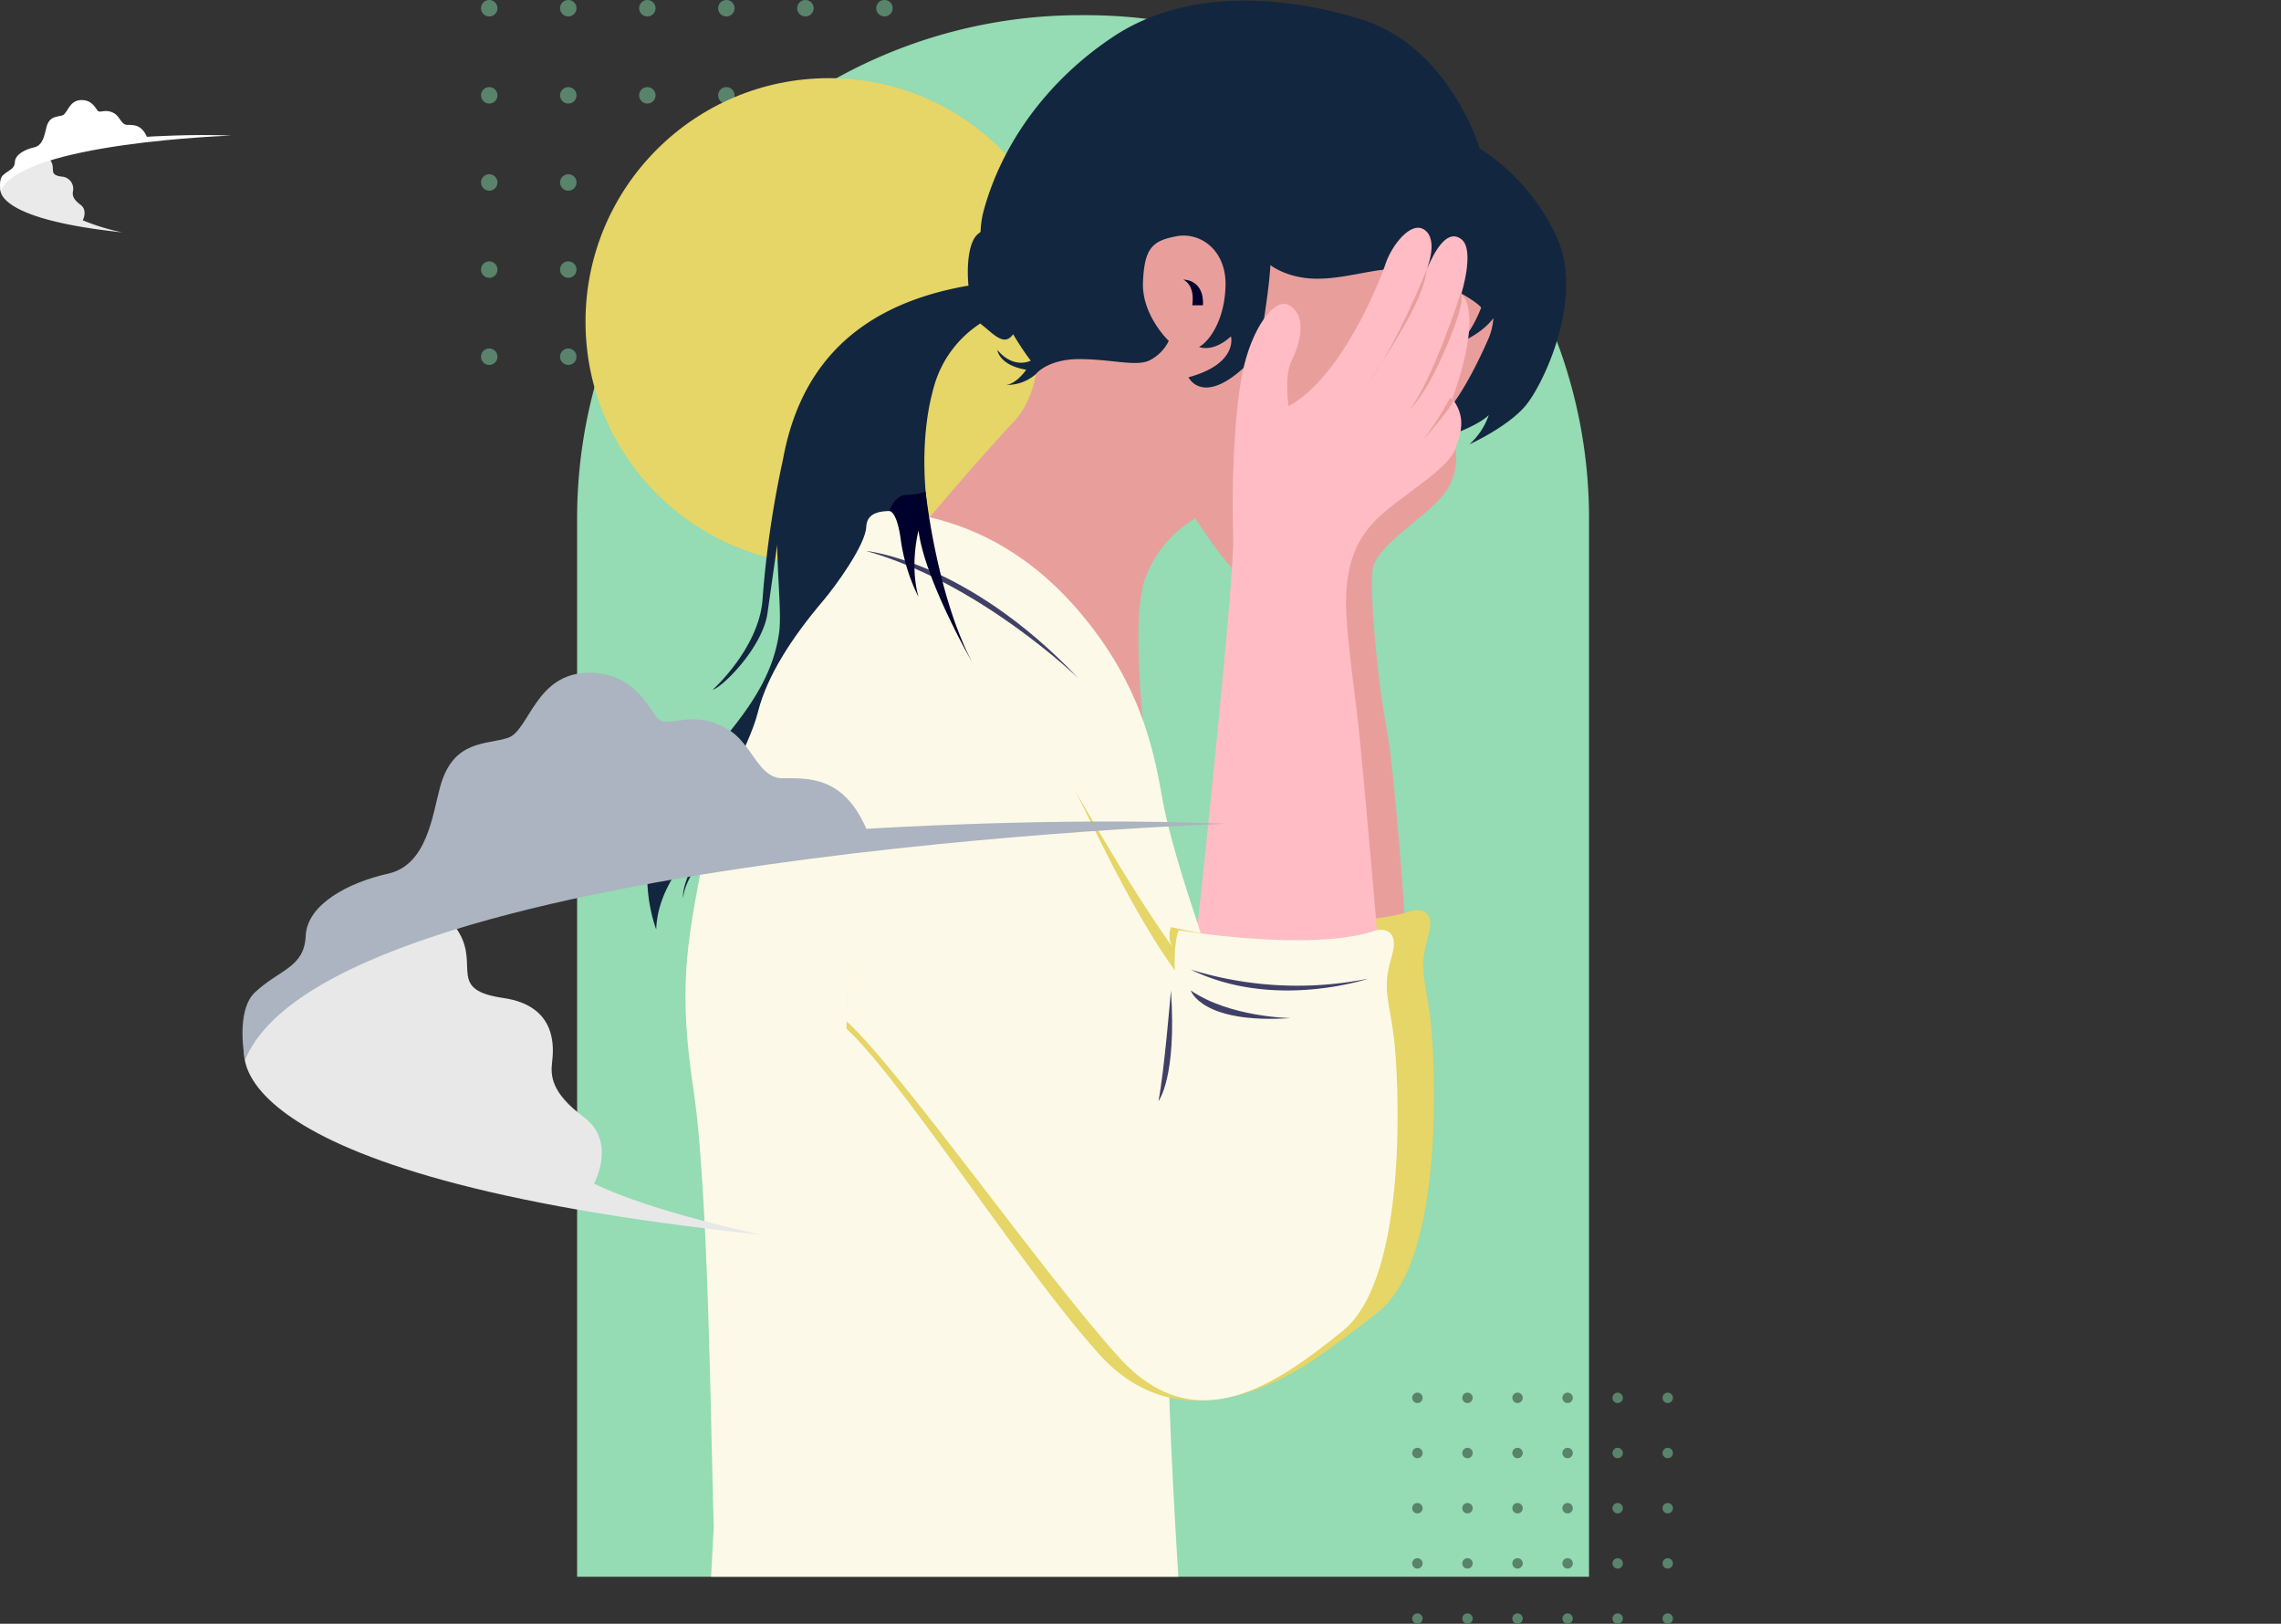 <svg xmlns="http://www.w3.org/2000/svg" xmlns:xlink="http://www.w3.org/1999/xlink" width="557.59" height="396.952" viewBox="0 0 557.59 396.952">
  <rect x="0" y="0" width="557.59" height="396.952" fill="#333333" stroke="none"/>
  <defs>
    <clipPath id="clip-path">
      <rect id="Rectángulo_400902" data-name="Rectángulo 400902" width="100.626" height="89.21" fill="#59836b"/>
    </clipPath>
    <clipPath id="clip-path-2">
      <rect id="Rectángulo_400902-2" data-name="Rectángulo 400902" width="63.738" height="56.507" fill="#59836b"/>
    </clipPath>
    <clipPath id="clip-path-3">
      <rect id="Rectángulo_401271" data-name="Rectángulo 401271" width="557.59" height="385.28" transform="translate(0 0)" fill="none"/>
    </clipPath>
  </defs>
  <g id="_20" data-name="20" transform="translate(-147.41 -521)">
    <path id="Rectángulo_400930" data-name="Rectángulo 400930" d="M123,0h1.362a123,123,0,0,1,123,123V381.735a0,0,0,0,1,0,0H0a0,0,0,0,1,0,0V123A123,123,0,0,1,123,0Z" transform="translate(288.486 524.71)" fill="#95dbb3"/>
    <g id="Grupo_1098804" data-name="Grupo 1098804" transform="translate(265 521)">
      <g id="Grupo_1098724" data-name="Grupo 1098724" transform="translate(0 0)">
        <g id="Grupo_1098723" data-name="Grupo 1098723" clip-path="url(#clip-path)">
          <path id="Trazado_872910" data-name="Trazado 872910" d="M4.017,2.009A2.009,2.009,0,1,1,2.009,0,2.009,2.009,0,0,1,4.017,2.009" fill="#59836b"/>
          <path id="Trazado_872911" data-name="Trazado 872911" d="M32.971,2.009A2.009,2.009,0,1,1,30.963,0a2.009,2.009,0,0,1,2.009,2.009" transform="translate(-9.632)" fill="#59836b"/>
          <path id="Trazado_872912" data-name="Trazado 872912" d="M61.924,2.009A2.009,2.009,0,1,1,59.916,0a2.009,2.009,0,0,1,2.009,2.009" transform="translate(-19.263)" fill="#59836b"/>
          <path id="Trazado_872913" data-name="Trazado 872913" d="M90.877,2.009A2.009,2.009,0,1,1,88.869,0a2.009,2.009,0,0,1,2.009,2.009" transform="translate(-28.895)" fill="#59836b"/>
          <path id="Trazado_872914" data-name="Trazado 872914" d="M119.831,2.009A2.009,2.009,0,1,1,117.822,0a2.009,2.009,0,0,1,2.009,2.009" transform="translate(-38.527)" fill="#59836b"/>
          <path id="Trazado_872915" data-name="Trazado 872915" d="M148.784,2.009A2.009,2.009,0,1,1,146.776,0a2.009,2.009,0,0,1,2.009,2.009" transform="translate(-48.158)" fill="#59836b"/>
          <path id="Trazado_872916" data-name="Trazado 872916" d="M4.017,33.924a2.009,2.009,0,1,1-2.009-2.009,2.009,2.009,0,0,1,2.009,2.009" transform="translate(0 -10.617)" fill="#59836b"/>
          <path id="Trazado_872917" data-name="Trazado 872917" d="M32.971,33.924a2.009,2.009,0,1,1-2.009-2.009,2.009,2.009,0,0,1,2.009,2.009" transform="translate(-9.632 -10.617)" fill="#59836b"/>
          <path id="Trazado_872918" data-name="Trazado 872918" d="M61.924,33.924a2.009,2.009,0,1,1-2.009-2.009,2.009,2.009,0,0,1,2.009,2.009" transform="translate(-19.263 -10.617)" fill="#59836b"/>
          <path id="Trazado_872919" data-name="Trazado 872919" d="M90.877,33.924a2.009,2.009,0,1,1-2.009-2.009,2.009,2.009,0,0,1,2.009,2.009" transform="translate(-28.895 -10.617)" fill="#59836b"/>
          <path id="Trazado_872920" data-name="Trazado 872920" d="M119.831,33.924a2.009,2.009,0,1,1-2.009-2.009,2.009,2.009,0,0,1,2.009,2.009" transform="translate(-38.527 -10.617)" fill="#59836b"/>
          <path id="Trazado_872921" data-name="Trazado 872921" d="M148.784,33.924a2.009,2.009,0,1,1-2.009-2.009,2.009,2.009,0,0,1,2.009,2.009" transform="translate(-48.158 -10.617)" fill="#59836b"/>
          <path id="Trazado_872922" data-name="Trazado 872922" d="M4.017,65.839A2.009,2.009,0,1,1,2.009,63.83a2.009,2.009,0,0,1,2.009,2.009" transform="translate(0 -21.234)" fill="#59836b"/>
          <path id="Trazado_872923" data-name="Trazado 872923" d="M32.971,65.839a2.009,2.009,0,1,1-2.009-2.009,2.009,2.009,0,0,1,2.009,2.009" transform="translate(-9.632 -21.234)" fill="#59836b"/>
          <path id="Trazado_872924" data-name="Trazado 872924" d="M61.924,65.839a2.009,2.009,0,1,1-2.009-2.009,2.009,2.009,0,0,1,2.009,2.009" transform="translate(-19.263 -21.234)" fill="#59836b"/>
          <path id="Trazado_872925" data-name="Trazado 872925" d="M90.877,65.839a2.009,2.009,0,1,1-2.009-2.009,2.009,2.009,0,0,1,2.009,2.009" transform="translate(-28.895 -21.234)" fill="#59836b"/>
          <path id="Trazado_872926" data-name="Trazado 872926" d="M119.831,65.839a2.009,2.009,0,1,1-2.009-2.009,2.009,2.009,0,0,1,2.009,2.009" transform="translate(-38.527 -21.234)" fill="#59836b"/>
          <path id="Trazado_872927" data-name="Trazado 872927" d="M148.784,65.839a2.009,2.009,0,1,1-2.009-2.009,2.009,2.009,0,0,1,2.009,2.009" transform="translate(-48.158 -21.234)" fill="#59836b"/>
          <path id="Trazado_872928" data-name="Trazado 872928" d="M4.017,97.754a2.009,2.009,0,1,1-2.009-2.009,2.009,2.009,0,0,1,2.009,2.009" transform="translate(0 -31.851)" fill="#59836b"/>
          <path id="Trazado_872929" data-name="Trazado 872929" d="M32.971,97.754a2.009,2.009,0,1,1-2.009-2.009,2.009,2.009,0,0,1,2.009,2.009" transform="translate(-9.632 -31.851)" fill="#59836b"/>
          <path id="Trazado_872930" data-name="Trazado 872930" d="M61.924,97.754a2.009,2.009,0,1,1-2.009-2.009,2.009,2.009,0,0,1,2.009,2.009" transform="translate(-19.263 -31.851)" fill="#59836b"/>
          <path id="Trazado_872931" data-name="Trazado 872931" d="M90.877,97.754a2.009,2.009,0,1,1-2.009-2.009,2.009,2.009,0,0,1,2.009,2.009" transform="translate(-28.895 -31.851)" fill="#59836b"/>
          <path id="Trazado_872932" data-name="Trazado 872932" d="M119.831,97.754a2.009,2.009,0,1,1-2.009-2.009,2.009,2.009,0,0,1,2.009,2.009" transform="translate(-38.527 -31.851)" fill="#59836b"/>
          <path id="Trazado_872933" data-name="Trazado 872933" d="M148.784,97.754a2.009,2.009,0,1,1-2.009-2.009,2.009,2.009,0,0,1,2.009,2.009" transform="translate(-48.158 -31.851)" fill="#59836b"/>
          <path id="Trazado_872934" data-name="Trazado 872934" d="M4.017,129.669a2.009,2.009,0,1,1-2.009-2.009,2.009,2.009,0,0,1,2.009,2.009" transform="translate(0 -42.468)" fill="#59836b"/>
          <path id="Trazado_872935" data-name="Trazado 872935" d="M32.971,129.669a2.009,2.009,0,1,1-2.009-2.009,2.009,2.009,0,0,1,2.009,2.009" transform="translate(-9.632 -42.468)" fill="#59836b"/>
          <path id="Trazado_872936" data-name="Trazado 872936" d="M61.924,129.669a2.009,2.009,0,1,1-2.009-2.009,2.009,2.009,0,0,1,2.009,2.009" transform="translate(-19.263 -42.468)" fill="#59836b"/>
          <path id="Trazado_872937" data-name="Trazado 872937" d="M90.877,129.669a2.009,2.009,0,1,1-2.009-2.009,2.009,2.009,0,0,1,2.009,2.009" transform="translate(-28.895 -42.468)" fill="#59836b"/>
          <path id="Trazado_872938" data-name="Trazado 872938" d="M119.831,129.669a2.009,2.009,0,1,1-2.009-2.009,2.009,2.009,0,0,1,2.009,2.009" transform="translate(-38.527 -42.468)" fill="#59836b"/>
          <path id="Trazado_872939" data-name="Trazado 872939" d="M148.784,129.669a2.009,2.009,0,1,1-2.009-2.009,2.009,2.009,0,0,1,2.009,2.009" transform="translate(-48.158 -42.468)" fill="#59836b"/>
        </g>
      </g>
    </g>
    <circle id="Elipse_11458" data-name="Elipse 11458" cx="59.531" cy="59.531" r="59.531" transform="translate(290.539 540.106)" fill="#e6d567"/>
    <g id="Grupo_1098806" data-name="Grupo 1098806" transform="translate(492.622 861.445)">
      <g id="Grupo_1098724-2" data-name="Grupo 1098724" transform="translate(0 0)">
        <g id="Grupo_1098723-2" data-name="Grupo 1098723" clip-path="url(#clip-path-2)">
          <path id="Trazado_872910-2" data-name="Trazado 872910" d="M2.545,1.272A1.272,1.272,0,1,1,1.272,0,1.272,1.272,0,0,1,2.545,1.272" fill="#59836b"/>
          <path id="Trazado_872911-2" data-name="Trazado 872911" d="M31.5,1.272A1.272,1.272,0,1,1,30.226,0,1.272,1.272,0,0,1,31.5,1.272" transform="translate(-16.715)" fill="#59836b"/>
          <path id="Trazado_872912-2" data-name="Trazado 872912" d="M60.452,1.272A1.272,1.272,0,1,1,59.179,0a1.272,1.272,0,0,1,1.272,1.272" transform="translate(-33.43)" fill="#59836b"/>
          <path id="Trazado_872913-2" data-name="Trazado 872913" d="M89.4,1.272A1.272,1.272,0,1,1,88.132,0,1.272,1.272,0,0,1,89.4,1.272" transform="translate(-50.144)" fill="#59836b"/>
          <path id="Trazado_872914-2" data-name="Trazado 872914" d="M118.358,1.272A1.273,1.273,0,1,1,117.086,0a1.273,1.273,0,0,1,1.272,1.272" transform="translate(-66.859)" fill="#59836b"/>
          <path id="Trazado_872915-2" data-name="Trazado 872915" d="M147.312,1.272A1.272,1.272,0,1,1,146.039,0a1.272,1.272,0,0,1,1.272,1.272" transform="translate(-83.574)" fill="#59836b"/>
          <path id="Trazado_872916-2" data-name="Trazado 872916" d="M2.545,33.187a1.272,1.272,0,1,1-1.272-1.272,1.273,1.273,0,0,1,1.272,1.272" transform="translate(0 -18.425)" fill="#59836b"/>
          <path id="Trazado_872917-2" data-name="Trazado 872917" d="M31.5,33.187a1.272,1.272,0,1,1-1.272-1.272A1.273,1.273,0,0,1,31.5,33.187" transform="translate(-16.715 -18.425)" fill="#59836b"/>
          <path id="Trazado_872918-2" data-name="Trazado 872918" d="M60.452,33.187a1.272,1.272,0,1,1-1.272-1.272,1.273,1.273,0,0,1,1.272,1.272" transform="translate(-33.43 -18.425)" fill="#59836b"/>
          <path id="Trazado_872919-2" data-name="Trazado 872919" d="M89.4,33.187a1.272,1.272,0,1,1-1.272-1.272A1.273,1.273,0,0,1,89.4,33.187" transform="translate(-50.144 -18.425)" fill="#59836b"/>
          <path id="Trazado_872920-2" data-name="Trazado 872920" d="M118.358,33.187a1.273,1.273,0,1,1-1.272-1.272,1.273,1.273,0,0,1,1.272,1.272" transform="translate(-66.859 -18.425)" fill="#59836b"/>
          <path id="Trazado_872921-2" data-name="Trazado 872921" d="M147.312,33.187a1.272,1.272,0,1,1-1.272-1.272,1.273,1.273,0,0,1,1.272,1.272" transform="translate(-83.574 -18.425)" fill="#59836b"/>
          <path id="Trazado_872922-2" data-name="Trazado 872922" d="M2.545,65.1A1.272,1.272,0,1,1,1.272,63.83,1.273,1.273,0,0,1,2.545,65.1" transform="translate(0 -36.849)" fill="#59836b"/>
          <path id="Trazado_872923-2" data-name="Trazado 872923" d="M31.5,65.1a1.272,1.272,0,1,1-1.272-1.272A1.273,1.273,0,0,1,31.5,65.1" transform="translate(-16.715 -36.849)" fill="#59836b"/>
          <path id="Trazado_872924-2" data-name="Trazado 872924" d="M60.452,65.1a1.272,1.272,0,1,1-1.272-1.272A1.273,1.273,0,0,1,60.452,65.1" transform="translate(-33.43 -36.849)" fill="#59836b"/>
          <path id="Trazado_872925-2" data-name="Trazado 872925" d="M89.4,65.1a1.272,1.272,0,1,1-1.272-1.272A1.273,1.273,0,0,1,89.4,65.1" transform="translate(-50.144 -36.849)" fill="#59836b"/>
          <path id="Trazado_872926-2" data-name="Trazado 872926" d="M118.358,65.1a1.273,1.273,0,1,1-1.272-1.272,1.273,1.273,0,0,1,1.272,1.272" transform="translate(-66.859 -36.849)" fill="#59836b"/>
          <path id="Trazado_872927-2" data-name="Trazado 872927" d="M147.312,65.1a1.272,1.272,0,1,1-1.272-1.272,1.273,1.273,0,0,1,1.272,1.272" transform="translate(-83.574 -36.849)" fill="#59836b"/>
          <path id="Trazado_872928-2" data-name="Trazado 872928" d="M2.545,97.017a1.272,1.272,0,1,1-1.272-1.272,1.273,1.273,0,0,1,1.272,1.272" transform="translate(0 -55.274)" fill="#59836b"/>
          <path id="Trazado_872929-2" data-name="Trazado 872929" d="M31.5,97.017a1.272,1.272,0,1,1-1.272-1.272A1.273,1.273,0,0,1,31.5,97.017" transform="translate(-16.715 -55.274)" fill="#59836b"/>
          <path id="Trazado_872930-2" data-name="Trazado 872930" d="M60.452,97.017a1.272,1.272,0,1,1-1.272-1.272,1.273,1.273,0,0,1,1.272,1.272" transform="translate(-33.43 -55.274)" fill="#59836b"/>
          <path id="Trazado_872931-2" data-name="Trazado 872931" d="M89.4,97.017a1.272,1.272,0,1,1-1.272-1.272A1.273,1.273,0,0,1,89.4,97.017" transform="translate(-50.144 -55.274)" fill="#59836b"/>
          <path id="Trazado_872932-2" data-name="Trazado 872932" d="M118.358,97.017a1.273,1.273,0,1,1-1.272-1.272,1.273,1.273,0,0,1,1.272,1.272" transform="translate(-66.859 -55.274)" fill="#59836b"/>
          <path id="Trazado_872933-2" data-name="Trazado 872933" d="M147.312,97.017a1.272,1.272,0,1,1-1.272-1.272,1.273,1.273,0,0,1,1.272,1.272" transform="translate(-83.574 -55.274)" fill="#59836b"/>
          <path id="Trazado_872934-2" data-name="Trazado 872934" d="M2.545,128.932a1.272,1.272,0,1,1-1.272-1.272,1.273,1.273,0,0,1,1.272,1.272" transform="translate(0 -73.698)" fill="#59836b"/>
          <path id="Trazado_872935-2" data-name="Trazado 872935" d="M31.5,128.932a1.272,1.272,0,1,1-1.272-1.272,1.273,1.273,0,0,1,1.272,1.272" transform="translate(-16.715 -73.698)" fill="#59836b"/>
          <path id="Trazado_872936-2" data-name="Trazado 872936" d="M60.452,128.932a1.272,1.272,0,1,1-1.272-1.272,1.273,1.273,0,0,1,1.272,1.272" transform="translate(-33.43 -73.698)" fill="#59836b"/>
          <path id="Trazado_872937-2" data-name="Trazado 872937" d="M89.4,128.932a1.272,1.272,0,1,1-1.272-1.272,1.273,1.273,0,0,1,1.272,1.272" transform="translate(-50.144 -73.698)" fill="#59836b"/>
          <path id="Trazado_872938-2" data-name="Trazado 872938" d="M118.358,128.932a1.273,1.273,0,1,1-1.272-1.272,1.273,1.273,0,0,1,1.272,1.272" transform="translate(-66.859 -73.698)" fill="#59836b"/>
          <path id="Trazado_872939-2" data-name="Trazado 872939" d="M147.312,128.932a1.272,1.272,0,1,1-1.272-1.272,1.273,1.273,0,0,1,1.272,1.272" transform="translate(-83.574 -73.698)" fill="#59836b"/>
        </g>
      </g>
    </g>
    <g id="_20-2" data-name="20" transform="translate(147.41 521.163)">
      <g id="Grupo_1099064" data-name="Grupo 1099064" transform="translate(0 0.002)" clip-path="url(#clip-path-3)">
        <path id="Trazado_874164" data-name="Trazado 874164" d="M1297.908,445.254c-.763-7.91-7.262-11.853-11.04-8.238-2.046,1.958-2.6,7.413-2.123,12.446-31.181,5.365-41.945,23.859-45.352,42.54a244.571,244.571,0,0,0-4.984,34.155c-.856,11.927-12.2,22.116-12.2,22.116,2.63-.8,12.229-10.508,13.4-18.73l2.375-16.714c.173,9.372,1.067,17.281.464,21.527-1.611,11.337-8.344,19.966-16.578,29.554-22.3,21.406-19.614,28-19.614,28,.605-6.622,10.785-17.676,10.785-17.676-11.861,14.325-4.631,32.592-4.631,32.592.426-11.983,10.624-21.244,14.96-24.653-9.269,11.776-8.387,16.979-8.387,16.979.51-5.282,6.04-11.416,9.143-14.476l-5.281,17.749c4.232-6.952,10.056-10.818,16.844-14.076-2.071,2.683-3.711,5.152-4.787,6.866,4.2-5.486,13.987-10.913,13.987-10.913h0a134.414,134.414,0,0,0,13.7-6.534c9.984-5.627,16.367-22.926,18.967-37.854h0s1.967,4.09.635,13.8-8.675,23.413-8.675,23.413,4.366-6.411,10.124-19.684c4.856-11.193.3-31.541-1.253-37.645a12.956,12.956,0,0,0-.472-1.777c-3.663-10.341-5.879-28.758-1.651-43.728a27.065,27.065,0,0,1,11.378-15.584,3.106,3.106,0,0,0,.274.252c3.521,2.787,6.064,6.047,8.45,1.2s1.55-14.9,1.55-14.9" transform="translate(-1048.002 -379.801)" fill="#12263f"/>
        <path id="Trazado_874165" data-name="Trazado 874165" d="M1416.524,1679.9a10.892,10.892,0,0,0-1.441,2.4s.51-.919,1.441-2.4" transform="translate(-1233.629 -1464.491)" fill="#00002d"/>
        <path id="Trazado_874166" data-name="Trazado 874166" d="M2398.832,853.988a14.03,14.03,0,0,1-2.41,10.566c-3.708,5.561-17.054,12.976-17.8,18.908s1.112,26.693,3.337,38.557,4.819,51.162,4.819,51.162-31.554,1.483-43.211,0c0,0,4.284-57.465,5.025-68.216s-.742-24.469,1.854-32.255,48.382-18.722,48.382-18.722" transform="translate(-2043.059 -744.483)" fill="#e89f9c"/>
        <path id="Trazado_874167" data-name="Trazado 874167" d="M1764.27,1219.911s32.715,5.561,48.427,0c0,0,6.015-1.376,3.634,6.541s-.582,10.518.558,19.6,3.935,58.545-12.478,71.814-36.062,26.986-54.6,6.6-53.016-69.7-66.734-82.3c0,0,.371-60.142,17.61-97.917,0,0,20.02,11.719,28.918,24.7s18.908,40.04,33.737,60.8c0,0-.371-6.3.927-9.825" transform="translate(-1467.26 -997.515)" fill="#e6d567"/>
        <path id="Trazado_874168" data-name="Trazado 874168" d="M1806.263,273.635s-3.337-27.531,0-37.864a28.4,28.4,0,0,1,12.42-15.151s9.971,15.758,15.459,17.7,12.207-6.236,14.756-9.919a103.636,103.636,0,0,1,6.423-8.346c1.279,1.439,5.152,1.816,6.183.19,1.569-2.477,1.96-6.517,2.6-9.268,1.112-4.82,8.527-9.268,14.088-12.235s12.234-9.639,15.942-15.571,12.605-19.649,1.854-34.85-34.479-44.118-66.733-40.04-47.084,20.02-48.938,37.816,4.449,39.669-5.932,50.792-23.357,26.693-23.357,26.693,40.782,19.279,55.24,50.05" transform="translate(-1526.492 -94.06)" fill="#e89f9c"/>
        <path id="Trazado_874169" data-name="Trazado 874169" d="M1993.475,82.443s-7.044,16.683-12.605,20.02l3.337,3.707s6.673-2.3,9.268-4.859a17.007,17.007,0,0,1-4.726,7.138s9.174-4.133,13.623-9.323,14.459-26.323,7.786-41.152A51.347,51.347,0,0,0,1991.251,36.1s-7.415-24.84-28.918-31.513-44.118-6.673-60.431,4.078-27.435,26.323-31.884,42.635S1881.511,88,1881.511,88s-4.078,2.224-8.156-2.6c0,0,.371,3.707,7.044,4.82,0,0-2.224,3.337-4.82,3.707a10.589,10.589,0,0,0,7.195-2.649s2.815-3.653,10.6-3.653,13.717,1.854,17.054.371a10.477,10.477,0,0,0,4.82-4.82s-6.673-6.3-6.3-14.459,2.224-10.01,8.156-11.122,12.177,3.461,12.021,11.926-3.864,13.655-6.459,15.138c0,0,3.337,1.483,7.786-2.6,0,0,1.854,6.673-10.381,10.01,0,0,4.078,8.527,17.054-5.932,0,0,2.6-14.088,2.966-21.5,0,0,4.078,3.337,11.493,3.337s15.2-2.966,20.391-2.225,17.054,6.3,19.649,9.269c0,0-2.6,7.044-5.932,8.9,0,0,5.932-2.225,8.9-6.3a15.253,15.253,0,0,1-1.112,4.82" transform="translate(-1629.546 -0.002)" fill="#12263f"/>
        <path id="Trazado_874170" data-name="Trazado 874170" d="M2301.663,451.876c-3.554-2.133-9.268,5.561-11.493,16.683s-2.6,29.659-2.225,39.669-7.785,86.754-9.268,100.471c0,0,15.942,2.966,44.86,1.112,0,0-3.893-45.416-5.005-55.426s-3.336-24.469-2.966-31.884,2.224-14.088,9.269-20.02,15.571-10.751,17.425-15.571,2.224-8.156-.741-12.235c0,0,7.7-20.035,2.181-25.589,0,0,3.381-10.744.044-13.339s-6.3,2.225-8.527,7.415c0,0,2.966-7.044-.371-9.639s-8.156,3.707-9.639,8.156-10.751,27.806-23.728,34.85c0,0-1.112-7.415.741-11.122s4.078-10.752-.556-13.532" transform="translate(-1986.486 -377.405)" fill="#ffbcc4"/>
        <path id="Trazado_874171" data-name="Trazado 874171" d="M1431.368,1072.031s-6.117-17.93-7.971-28.311-4.449-25.21-16.683-41.523-25.77-23.891-38.375-27.228-17.236-2.384-17.421,1.932-7.427,14.355-10.55,18.026c-7.537,8.858-13.706,18.338-15.93,27.236s-10.707,21.413-14.044,39.209-5.384,28.771-1.677,53.24,4.2,84.449,4.941,106.693l-.661,12.178h114.235s-2.723-41.837-2.352-57.038,16.313-35.591,16.313-55.611-9.825-48.8-9.825-48.8" transform="translate(-1139.177 -848.203)" fill="#fcf9e8"/>
        <path id="Trazado_874172" data-name="Trazado 874172" d="M2700.207,557.744s-6.856,21.3-12.417,28.348c0,0,3.707-2.966,8.9-15.2s3.52-13.147,3.52-13.147" transform="translate(-2343.138 -486.226)" fill="#e89f9c"/>
        <path id="Trazado_874173" data-name="Trazado 874173" d="M2620.032,512.82s-7.229,18.352-14.645,28.362c0,0,6.3-9.16,10.566-17.185s4.078-11.176,4.078-11.176" transform="translate(-2271.303 -447.062)" fill="#e89f9c"/>
        <path id="Trazado_874174" data-name="Trazado 874174" d="M2719.039,757.131a76,76,0,0,1-6.673,10.381s6.875-7.713,7.516-9.788Z" transform="translate(-2364.563 -660.045)" fill="#e89f9c"/>
        <path id="Trazado_874175" data-name="Trazado 874175" d="M2255.547,531.613s2.966,1.112,2.224,6.3h2.6s.738-5.932-4.823-6.3" transform="translate(-1966.322 -463.445)" fill="#00002d"/>
        <path id="Trazado_874176" data-name="Trazado 874176" d="M1693.027,1269.359s34.568,8.156,50.28,2.6c0,0,6.015-1.376,3.634,6.541s1.67,14.408,2.809,23.489,1.683,54.655-14.73,67.924-40.881,24.391-59.418,4-48.2-67.1-61.914-79.709c0,0,.371-60.142,17.61-97.917,0,0,20.02,11.719,28.918,24.7s19.093,33.552,33.923,54.314a5.786,5.786,0,0,1-1.112-5.932" transform="translate(-1406.767 -1042.885)" fill="#e6d567"/>
        <path id="Trazado_874177" data-name="Trazado 874177" d="M1694.88,1257.5s32.715,5.561,48.427,0c0,0,6.015-1.376,3.634,6.541s-.582,10.518.557,19.6,3.934,58.545-12.478,71.814-36.062,26.986-54.6,6.6-53.016-69.7-66.733-82.3c0,0,.371-60.142,17.61-97.917,0,0,20.02,11.719,28.918,24.7s18.908,40.04,33.737,60.8c0,0-.371-6.3.927-9.825" transform="translate(-1406.767 -1030.282)" fill="#fcf9e8"/>
        <path id="Trazado_874178" data-name="Trazado 874178" d="M1651.275,1049.147s24.469,2.224,51.9,31.142c0,0-24.1-23.356-51.9-31.142" transform="translate(-1439.535 -914.617)" fill="#404067"/>
        <path id="Trazado_874179" data-name="Trazado 874179" d="M2270,1847.134a87.977,87.977,0,0,0,43.377,2.224s-22.986,7.786-43.377-2.224" transform="translate(-1978.924 -1610.279)" fill="#404067"/>
        <path id="Trazado_874180" data-name="Trazado 874180" d="M2294.472,1893.732s-14.83-.163-24.469-6.755c0,0,2.595,8.238,24.469,6.755" transform="translate(-1978.924 -1645.013)" fill="#404067"/>
        <path id="Trazado_874181" data-name="Trazado 874181" d="M2211.484,1886.977s-1.682,20.26-3.055,27.04c0,0,4.518-5.618,3.055-27.04" transform="translate(-1925.246 -1645.013)" fill="#404067"/>
        <path id="Trazado_874182" data-name="Trazado 874182" d="M1704.505,935.744s2.66,25.268,11.432,41.827c0,0-11.619-20.144-13.161-32.29,0,0-2.231,8.4,0,16.255a45.546,45.546,0,0,1-4.3-13.729c-.943-7.371-2.795-7.29-2.795-7.29s1.153-3.889,4.192-3.959a12.57,12.57,0,0,0,4.633-.814" transform="translate(-1478.246 -815.755)" fill="#00002d"/>
        <path id="Trazado_874183" data-name="Trazado 874183" d="M71.914,1754.255s-11.3,31.793,126.466,46.277c0,0-26.671-5.475-41.154-12.541,0,0,5.652-10.245-2.473-16.25s-8.125-10.245-7.772-13.424,1.542-13.759-11.947-15.711-6.07-7.6-10.662-15.729-13.777-9.891-21.9-4.593-17.663,14.13-22.962,18.369-7.595,13.6-7.595,13.6" transform="translate(-12.021 -1498.807)" fill="#e8e8e8"/>
        <path id="Trazado_874184" data-name="Trazado 874184" d="M69.238,1376.036s-2.473-12.011,2.473-16.6c6.043-5.612,12.011-6.005,12.364-13.777s10.6-13.07,20.136-15.19,10.835-14.295,12.717-21.2c3.179-11.658,11.3-10.245,16.6-12.011,5.2-1.734,6.707-15.9,19.782-15.9,10.6,0,14.13,7.772,16.6,10.951s8.125-2.473,17.31,2.826c6.035,3.482,7.418,12.011,13.424,12.011s14.837-.707,20.489,12.364c0,0,46.1-3,87.784-1.236,0,0-219.019,7.418-239.685,57.757" transform="translate(-9.346 -1117.056)" fill="#abb4c0"/>
        <path id="Trazado_874187" data-name="Trazado 874187" d="M.775,300.774s-2.661,7.484,29.768,10.893a52.977,52.977,0,0,1-9.687-2.952s1.33-2.411-.582-3.825-1.913-2.411-1.829-3.16a2.985,2.985,0,0,0-2.812-3.7c-3.175-.46-1.429-1.79-2.51-3.7a3.445,3.445,0,0,0-5.155-1.081c-1.913,1.247-4.158,3.326-5.4,4.324a6.893,6.893,0,0,0-1.788,3.2" transform="translate(-0.63 -255.027)" fill="#eaeaea"/>
        <path id="Trazado_874188" data-name="Trazado 874188" d="M.146,211.746s-.582-2.827.582-3.908c1.423-1.321,2.827-1.413,2.91-3.243s2.495-3.077,4.74-3.576,2.55-3.365,2.993-4.989c.748-2.744,2.661-2.411,3.908-2.827,1.225-.408,1.579-3.742,4.656-3.742,2.495,0,3.326,1.829,3.908,2.578s1.912-.582,4.074.665c1.421.82,1.746,2.827,3.16,2.827s3.492-.166,4.823,2.91c0,0,10.851-.707,20.663-.291,0,0-51.553,1.746-56.418,13.6" transform="translate(0 -165.168)" fill="#fff"/>
      </g>
    </g>
  </g>
</svg>
